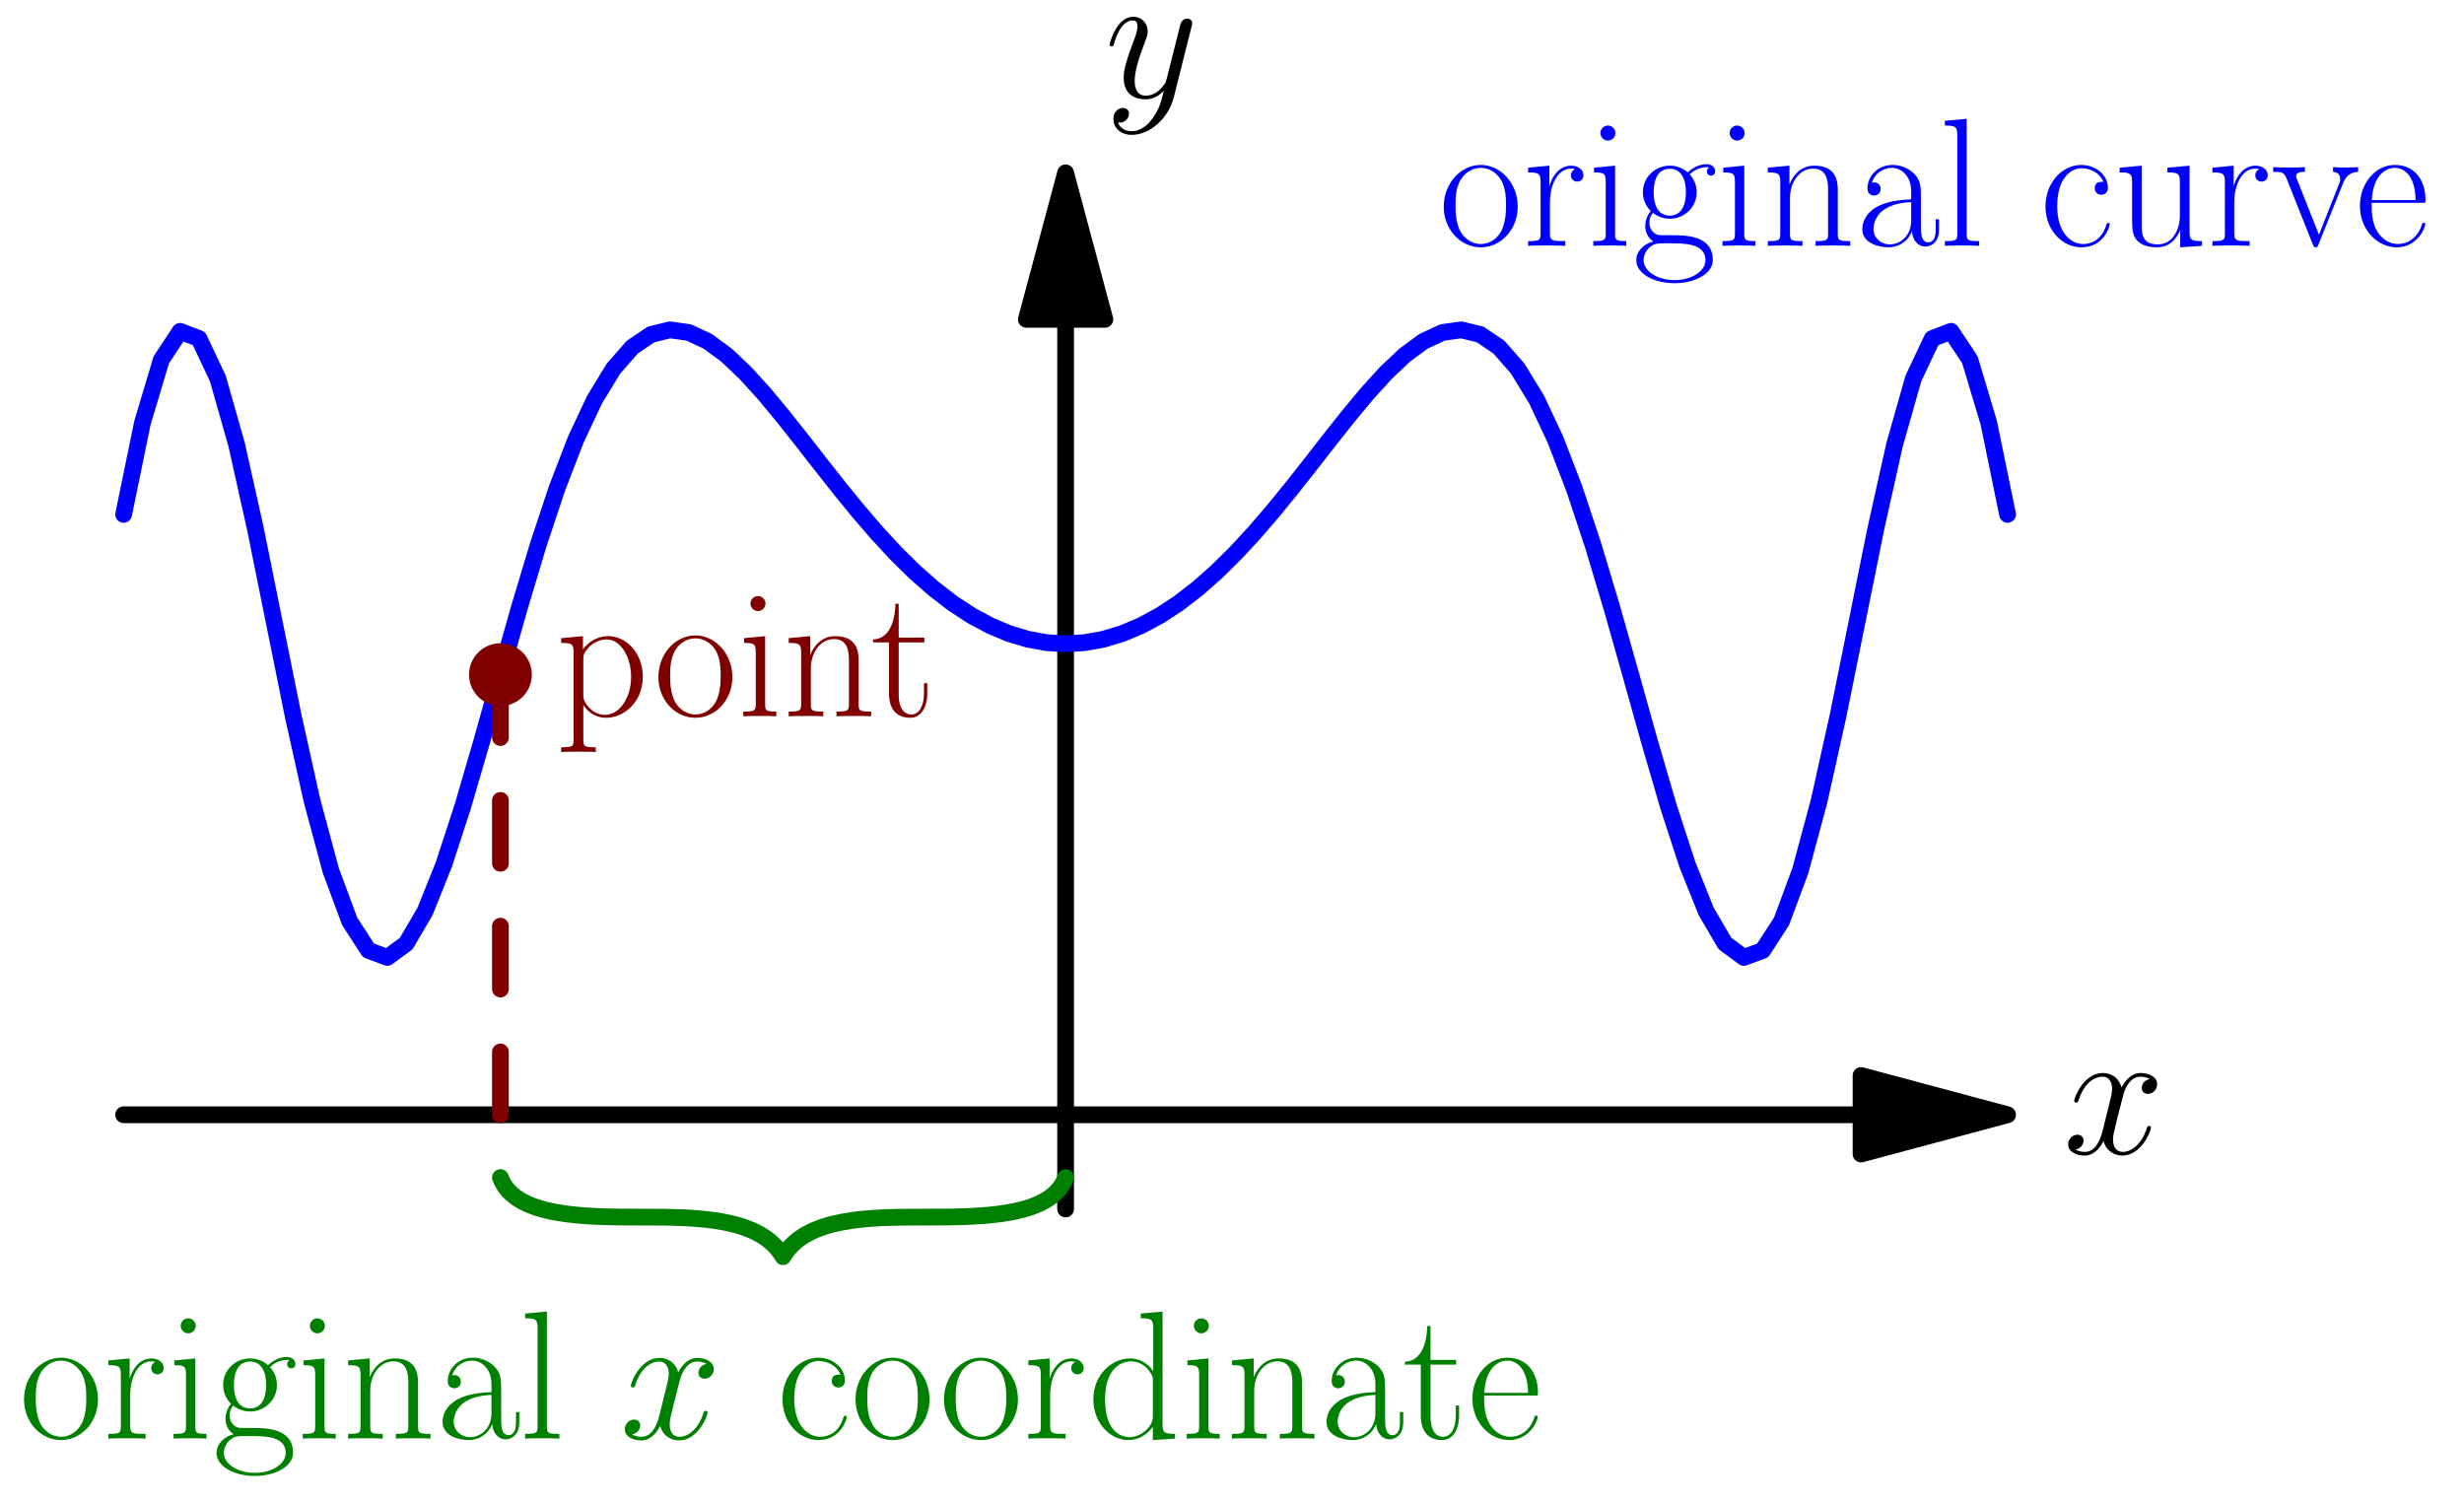 <?xml version='1.0' encoding='UTF-8'?>
<!-- This file was generated by dvisvgm 1.15.1 -->
<svg height='203.401pt' version='1.1' viewBox='56.621 54.06 333.578 203.401' width='333.578pt' xmlns='http://www.w3.org/2000/svg' xmlns:xlink='http://www.w3.org/1999/xlink'>
<defs>
<path d='M11.749 -10.113C10.956 -9.964 10.658 -9.37 10.658 -8.899C10.658 -8.304 11.129 -8.105 11.476 -8.105C12.22 -8.105 12.741 -8.75 12.741 -9.419C12.741 -10.46 11.551 -10.931 10.51 -10.931C8.998 -10.931 8.155 -9.444 7.932 -8.973C7.362 -10.832 5.825 -10.931 5.379 -10.931C2.851 -10.931 1.512 -7.684 1.512 -7.139C1.512 -7.04 1.611 -6.916 1.785 -6.916C1.983 -6.916 2.033 -7.064 2.082 -7.163C2.925 -9.915 4.586 -10.435 5.304 -10.435C6.42 -10.435 6.643 -9.394 6.643 -8.799C6.643 -8.254 6.494 -7.684 6.197 -6.494L5.354 -3.098C4.982 -1.611 4.263 -0.248 2.95 -0.248C2.826 -0.248 2.206 -0.248 1.686 -0.57C2.578 -0.744 2.776 -1.487 2.776 -1.785C2.776 -2.28 2.404 -2.578 1.933 -2.578C1.339 -2.578 0.694 -2.057 0.694 -1.264C0.694 -0.223 1.859 0.248 2.925 0.248C4.115 0.248 4.957 -0.694 5.478 -1.71C5.875 -0.248 7.114 0.248 8.031 0.248C10.559 0.248 11.898 -2.999 11.898 -3.545C11.898 -3.668 11.799 -3.768 11.65 -3.768C11.427 -3.768 11.402 -3.644 11.328 -3.445C10.658 -1.264 9.221 -0.248 8.105 -0.248C7.238 -0.248 6.767 -0.892 6.767 -1.909C6.767 -2.454 6.866 -2.851 7.263 -4.486L8.13 -7.857C8.502 -9.345 9.345 -10.435 10.485 -10.435C10.534 -10.435 11.229 -10.435 11.749 -10.113Z' id='g0-120'/>
<path d='M6.519 2.776C5.85 3.718 4.883 4.561 3.668 4.561C3.371 4.561 2.181 4.511 1.809 3.371C1.884 3.396 2.008 3.396 2.057 3.396C2.801 3.396 3.297 2.751 3.297 2.181S2.826 1.413 2.454 1.413C2.057 1.413 1.19 1.71 1.19 2.925C1.19 4.189 2.256 5.057 3.668 5.057C6.147 5.057 8.651 2.776 9.345 0.025L11.774 -9.642C11.799 -9.766 11.848 -9.915 11.848 -10.063C11.848 -10.435 11.551 -10.683 11.179 -10.683C10.956 -10.683 10.435 -10.584 10.237 -9.84L8.403 -2.553C8.279 -2.107 8.279 -2.057 8.081 -1.785C7.585 -1.091 6.767 -0.248 5.577 -0.248C4.189 -0.248 4.065 -1.611 4.065 -2.28C4.065 -3.693 4.734 -5.602 5.404 -7.387C5.676 -8.105 5.825 -8.452 5.825 -8.948C5.825 -9.989 5.081 -10.931 3.867 -10.931C1.586 -10.931 0.669 -7.337 0.669 -7.139C0.669 -7.04 0.768 -6.916 0.942 -6.916C1.165 -6.916 1.19 -7.015 1.289 -7.362C1.884 -9.444 2.826 -10.435 3.792 -10.435C4.016 -10.435 4.437 -10.435 4.437 -9.617C4.437 -8.973 4.164 -8.254 3.792 -7.312C2.578 -4.065 2.578 -3.247 2.578 -2.652C2.578 -0.297 4.263 0.248 5.503 0.248C6.222 0.248 7.114 0.025 7.981 -0.892L8.006 -0.868C7.634 0.595 7.387 1.562 6.519 2.776Z' id='g0-121'/>
<path d='M8.923 -6.42C8.923 -8.056 8.923 -8.923 7.882 -9.89C6.965 -10.708 5.899 -10.956 5.057 -10.956C3.098 -10.956 1.686 -9.419 1.686 -7.783C1.686 -6.866 2.429 -6.816 2.578 -6.816C2.9 -6.816 3.47 -7.015 3.47 -7.709C3.47 -8.328 2.999 -8.601 2.578 -8.601C2.479 -8.601 2.355 -8.576 2.28 -8.552C2.801 -10.113 4.139 -10.559 5.007 -10.559C6.246 -10.559 7.61 -9.469 7.61 -7.387V-6.296C6.147 -6.246 4.387 -6.048 2.999 -5.304C1.438 -4.437 0.991 -3.198 0.991 -2.256C0.991 -0.347 3.222 0.198 4.536 0.198C5.899 0.198 7.163 -0.57 7.709 -1.983C7.758 -0.892 8.452 0.099 9.543 0.099C10.063 0.099 11.377 -0.248 11.377 -2.206V-3.594H10.931V-2.181C10.931 -0.669 10.262 -0.471 9.94 -0.471C8.923 -0.471 8.923 -1.76 8.923 -2.851V-6.42ZM7.61 -3.445C7.61 -1.289 6.073 -0.198 4.71 -0.198C3.47 -0.198 2.503 -1.115 2.503 -2.256C2.503 -2.999 2.826 -4.313 4.263 -5.106C5.453 -5.775 6.816 -5.875 7.61 -5.924V-3.445Z' id='g1-97'/>
<path d='M8.651 -8.675C8.18 -8.675 7.486 -8.675 7.486 -7.808C7.486 -7.114 8.056 -6.916 8.378 -6.916C8.552 -6.916 9.27 -6.99 9.27 -7.857C9.27 -9.617 7.585 -10.956 5.676 -10.956C3.049 -10.956 0.818 -8.527 0.818 -5.354C0.818 -2.057 3.148 0.198 5.676 0.198C8.75 0.198 9.518 -2.652 9.518 -2.925C9.518 -3.024 9.493 -3.098 9.32 -3.098S9.122 -3.074 9.022 -2.751C8.378 -0.744 6.965 -0.248 5.899 -0.248C4.313 -0.248 2.404 -1.71 2.404 -5.379C2.404 -9.146 4.239 -10.51 5.701 -10.51C6.668 -10.51 8.105 -10.039 8.651 -8.675Z' id='g1-99'/>
<path d='M7.238 -16.93V-16.285C8.7 -16.285 8.923 -16.136 8.923 -14.947V-9.146C8.824 -9.27 7.808 -10.857 5.8 -10.857C3.272 -10.857 0.818 -8.601 0.818 -5.329C0.818 -2.082 3.123 0.198 5.552 0.198C7.659 0.198 8.75 -1.438 8.874 -1.611V0.198L11.873 0V-0.644C10.411 -0.644 10.188 -0.793 10.188 -1.983V-17.202L7.238 -16.93ZM8.874 -2.974C8.874 -2.231 8.428 -1.562 7.857 -1.066C7.015 -0.322 6.172 -0.198 5.701 -0.198C4.982 -0.198 2.404 -0.57 2.404 -5.304C2.404 -10.163 5.28 -10.46 5.924 -10.46C7.064 -10.46 7.981 -9.816 8.552 -8.923C8.874 -8.403 8.874 -8.328 8.874 -7.882V-2.974Z' id='g1-100'/>
<path d='M9.444 -5.825C9.543 -5.924 9.543 -5.974 9.543 -6.222C9.543 -8.75 8.205 -10.956 5.379 -10.956C2.751 -10.956 0.669 -8.452 0.669 -5.404C0.669 -2.181 3.024 0.198 5.651 0.198C8.428 0.198 9.518 -2.429 9.518 -2.95C9.518 -3.123 9.37 -3.123 9.32 -3.123C9.146 -3.123 9.122 -3.074 9.022 -2.776C8.477 -1.091 7.114 -0.248 5.825 -0.248C4.759 -0.248 3.693 -0.843 3.024 -1.933C2.256 -3.198 2.256 -4.66 2.256 -5.825H9.444ZM2.28 -6.197C2.454 -9.766 4.363 -10.559 5.354 -10.559C7.04 -10.559 8.18 -8.973 8.205 -6.197H2.28Z' id='g1-101'/>
<path d='M2.751 -4.462C3.222 -4.09 4.04 -3.668 5.032 -3.668C6.99 -3.668 8.675 -5.205 8.675 -7.263C8.675 -7.907 8.477 -8.899 7.734 -9.667C8.428 -10.411 9.444 -10.658 10.014 -10.658C10.113 -10.658 10.262 -10.658 10.386 -10.584C10.287 -10.559 10.063 -10.46 10.063 -10.063C10.063 -9.741 10.287 -9.518 10.609 -9.518C10.981 -9.518 11.179 -9.766 11.179 -10.088C11.179 -10.559 10.807 -11.055 10.014 -11.055C9.022 -11.055 8.155 -10.584 7.461 -9.94C6.717 -10.609 5.825 -10.857 5.032 -10.857C3.074 -10.857 1.388 -9.32 1.388 -7.263C1.388 -5.85 2.206 -4.957 2.454 -4.71C1.71 -3.842 1.71 -2.826 1.71 -2.702C1.71 -2.057 1.958 -1.115 2.801 -0.595C1.512 -0.273 0.496 0.719 0.496 1.958C0.496 3.743 2.851 5.057 5.676 5.057C8.403 5.057 10.857 3.792 10.857 1.933C10.857 -1.438 7.188 -1.438 5.28 -1.438C4.71 -1.438 3.693 -1.438 3.569 -1.462C2.801 -1.586 2.28 -2.28 2.28 -3.148C2.28 -3.371 2.28 -3.916 2.751 -4.462ZM5.032 -4.09C2.851 -4.09 2.851 -6.767 2.851 -7.263S2.851 -10.435 5.032 -10.435S7.213 -7.758 7.213 -7.263S7.213 -4.09 5.032 -4.09ZM5.676 4.635C3.198 4.635 1.487 3.321 1.487 1.958C1.487 1.19 1.909 0.471 2.454 0.074C3.074 -0.347 3.321 -0.347 5.007 -0.347C7.04 -0.347 9.865 -0.347 9.865 1.958C9.865 3.321 8.155 4.635 5.676 4.635Z' id='g1-103'/>
<path d='M3.842 -15.269C3.842 -15.814 3.396 -16.285 2.826 -16.285C2.28 -16.285 1.809 -15.839 1.809 -15.269C1.809 -14.723 2.256 -14.253 2.826 -14.253C3.371 -14.253 3.842 -14.699 3.842 -15.269ZM0.942 -10.584V-9.94C2.33 -9.94 2.528 -9.791 2.528 -8.601V-1.71C2.528 -0.768 2.429 -0.644 0.843 -0.644V0C1.438 -0.05 2.503 -0.05 3.123 -0.05C3.718 -0.05 4.734 -0.05 5.304 0V-0.644C3.842 -0.644 3.792 -0.793 3.792 -1.686V-10.857L0.942 -10.584Z' id='g1-105'/>
<path d='M3.792 -17.202L0.843 -16.93V-16.285C2.305 -16.285 2.528 -16.136 2.528 -14.947V-1.71C2.528 -0.768 2.429 -0.644 0.843 -0.644V0C1.438 -0.05 2.528 -0.05 3.148 -0.05C3.792 -0.05 4.883 -0.05 5.478 0V-0.644C3.892 -0.644 3.792 -0.744 3.792 -1.71V-17.202Z' id='g1-108'/>
<path d='M10.287 -7.535C10.287 -8.799 10.039 -10.857 7.114 -10.857C5.156 -10.857 4.139 -9.345 3.768 -8.353H3.743V-10.857L0.818 -10.584V-9.94C2.28 -9.94 2.503 -9.791 2.503 -8.601V-1.71C2.503 -0.768 2.404 -0.644 0.818 -0.644V0C1.413 -0.05 2.503 -0.05 3.148 -0.05S4.908 -0.05 5.503 0V-0.644C3.916 -0.644 3.817 -0.744 3.817 -1.71V-6.469C3.817 -8.75 5.205 -10.46 6.94 -10.46C8.775 -10.46 8.973 -8.824 8.973 -7.634V-1.71C8.973 -0.768 8.874 -0.644 7.287 -0.644V0C7.882 -0.05 8.973 -0.05 9.617 -0.05S11.377 -0.05 11.972 0V-0.644C10.386 -0.644 10.287 -0.744 10.287 -1.71V-7.535Z' id='g1-110'/>
<path d='M10.683 -5.304C10.683 -8.477 8.378 -10.956 5.676 -10.956S0.669 -8.477 0.669 -5.304C0.669 -2.181 2.974 0.198 5.676 0.198S10.683 -2.181 10.683 -5.304ZM5.676 -0.248C4.511 -0.248 3.52 -0.942 2.95 -1.909C2.33 -3.024 2.256 -4.412 2.256 -5.503C2.256 -6.544 2.305 -7.833 2.95 -8.948C3.445 -9.766 4.412 -10.559 5.676 -10.559C6.792 -10.559 7.734 -9.94 8.328 -9.072C9.097 -7.907 9.097 -6.271 9.097 -5.503C9.097 -4.536 9.047 -3.049 8.378 -1.859C7.684 -0.719 6.618 -0.248 5.676 -0.248Z' id='g1-111'/>
<path d='M5.453 4.189C3.867 4.189 3.768 4.09 3.768 3.123V-1.512C4.486 -0.471 5.528 0.198 6.841 0.198C9.32 0.198 11.823 -1.983 11.823 -5.354C11.823 -8.477 9.667 -10.857 7.114 -10.857C5.627 -10.857 4.412 -10.039 3.718 -9.047V-10.857L0.768 -10.584V-9.94C2.231 -9.94 2.454 -9.791 2.454 -8.601V3.123C2.454 4.065 2.355 4.189 0.768 4.189V4.833C1.363 4.784 2.454 4.784 3.098 4.784S4.858 4.784 5.453 4.833V4.189ZM3.768 -7.783C3.768 -8.13 3.768 -8.651 4.734 -9.568C4.858 -9.667 5.701 -10.411 6.94 -10.411C8.75 -10.411 10.237 -8.155 10.237 -5.329S8.651 -0.198 6.692 -0.198C5.8 -0.198 4.833 -0.62 4.09 -1.785C3.768 -2.33 3.768 -2.479 3.768 -2.875V-7.783Z' id='g1-112'/>
<path d='M3.718 -5.85C3.718 -8.229 4.734 -10.46 6.593 -10.46C6.767 -10.46 6.94 -10.435 7.114 -10.361C7.114 -10.361 6.569 -10.188 6.569 -9.543C6.569 -8.948 7.04 -8.7 7.411 -8.7C7.709 -8.7 8.254 -8.874 8.254 -9.568C8.254 -10.361 7.461 -10.857 6.618 -10.857C4.734 -10.857 3.916 -9.022 3.668 -8.155H3.644V-10.857L0.768 -10.584V-9.94C2.231 -9.94 2.454 -9.791 2.454 -8.601V-1.71C2.454 -0.768 2.355 -0.644 0.768 -0.644V0C1.363 -0.05 2.503 -0.05 3.148 -0.05C3.867 -0.05 5.131 -0.05 5.8 0V-0.644C4.016 -0.644 3.718 -0.644 3.718 -1.76V-5.85Z' id='g1-114'/>
<path d='M3.743 -10.014H7.213V-10.658H3.743V-15.244H3.297C3.247 -12.691 2.38 -10.46 0.273 -10.411V-10.014H2.429V-3.049C2.429 -2.578 2.429 0.198 5.304 0.198C6.767 0.198 7.61 -1.239 7.61 -3.074V-4.486H7.163V-3.098C7.163 -1.388 6.494 -0.248 5.453 -0.248C4.734 -0.248 3.743 -0.744 3.743 -2.999V-10.014Z' id='g1-116'/>
<path d='M7.287 -10.584V-9.94C8.75 -9.94 8.973 -9.791 8.973 -8.601V-4.09C8.973 -2.008 7.857 -0.198 6.023 -0.198C3.991 -0.198 3.817 -1.413 3.817 -2.702V-10.857L0.818 -10.584V-9.94C1.809 -9.94 2.479 -9.94 2.503 -8.948V-4.189C2.503 -2.528 2.503 -1.462 3.148 -0.768C3.47 -0.446 4.09 0.198 5.875 0.198C7.981 0.198 8.799 -1.586 8.998 -2.107H9.022V0.198L11.972 0V-0.644C10.51 -0.644 10.287 -0.793 10.287 -1.983V-10.857L7.287 -10.584Z' id='g1-117'/>
<path d='M9.692 -8.428C9.915 -8.973 10.311 -9.964 11.749 -10.014V-10.658C11.278 -10.634 10.658 -10.609 10.188 -10.609C9.667 -10.609 8.849 -10.609 8.353 -10.658V-10.014C8.973 -9.964 9.32 -9.667 9.32 -9.022C9.32 -8.799 9.32 -8.75 9.171 -8.403L6.445 -1.512L3.495 -8.948C3.346 -9.27 3.346 -9.32 3.346 -9.419C3.346 -10.014 4.164 -10.014 4.536 -10.014V-10.658C3.941 -10.609 2.851 -10.609 2.231 -10.609C1.562 -10.609 0.793 -10.609 0.248 -10.658V-10.014C1.19 -10.014 1.71 -10.014 2.008 -9.246L5.602 -0.223C5.751 0.149 5.775 0.198 5.998 0.198S6.246 0.149 6.395 -0.223L9.692 -8.428Z' id='g1-118'/>
</defs>
<g id='page1'>
<g transform='matrix(0.996 0 0 0.996 200.883 204.983)'>
<path d='M 108.12 0L -128.037 -0' fill='none' stroke='#000000' stroke-linecap='round' stroke-linejoin='round' stroke-miterlimit='10.037' stroke-width='2.276'/>
</g>
<g transform='matrix(0.996 0 0 0.996 200.883 204.983)'>
<path d='M 128.037 0L 108.12 -5.337L 108.12 5.337L 128.037 0Z' fill='#000000'/>
</g>
<g transform='matrix(0.996 0 0 0.996 200.883 204.983)'>
<path d='M 128.037 0L 108.12 -5.337L 108.12 5.337L 128.037 0Z' fill='none' stroke='#000000' stroke-linecap='round' stroke-linejoin='round' stroke-miterlimit='10.037' stroke-width='2.276'/>
</g><use x='335.918' xlink:href='#g0-120' y='210.259'/>

<g transform='matrix(0.996 0 0 0.996 200.883 204.983)'>
<path d='M 0 -108.12L 0 12.804' fill='none' stroke='#000000' stroke-linecap='round' stroke-linejoin='round' stroke-miterlimit='10.037' stroke-width='2.276'/>
</g>
<g transform='matrix(0.996 0 0 0.996 200.883 204.983)'>
<path d='M 0 -128.037L -5.337 -108.12L 5.337 -108.12L 0 -128.037Z' fill='#000000'/>
</g>
<g transform='matrix(0.996 0 0 0.996 200.883 204.983)'>
<path d='M 0 -128.037L -5.337 -108.12L 5.337 -108.12L 0 -128.037Z' fill='none' stroke='#000000' stroke-linecap='round' stroke-linejoin='round' stroke-miterlimit='10.037' stroke-width='2.276'/>
</g><use x='206.171' xlink:href='#g0-121' y='67.261'/>

<g transform='matrix(0.996 0 0 0.996 200.883 204.983)'>
<path d='M -128.037 -81.608L -125.477 -94.07L -122.916 -102.625L -120.355 -106.491L -117.794 -105.511L -115.234 -100.088L -112.673 -91.067L -110.112 -79.58L -107.551 -66.885L -104.991 -54.223L -102.43 -42.694L -99.869 -33.178L -97.308 -26.282L -94.748 -22.331L -92.187 -21.386L -89.626 -23.276L -87.065 -27.651L -84.505 -34.04L -81.944 -41.9L -79.383 -50.674L -76.822 -59.825L -74.262 -68.873L -71.701 -77.411L -69.14 -85.121L -66.579 -91.773L -64.019 -97.226L -61.458 -101.416L -58.897 -104.345L -56.337 -106.071L -53.776 -106.692L -51.215 -106.333L -48.654 -105.138L -46.093 -103.255L -43.533 -100.834L -40.972 -98.016L -38.411 -94.931L -35.85 -91.696L -33.29 -88.412L -30.729 -85.166L -28.168 -82.027L -25.608 -79.053L -23.047 -76.288L -20.486 -73.765L -17.925 -71.508L -15.364 -69.534L -12.804 -67.855L -10.243 -66.476L -7.682 -65.401L -5.122 -64.633L -2.561 -64.172L 0 -64.019L 2.561 -64.172L 5.122 -64.633L 7.682 -65.401L 10.243 -66.476L 12.804 -67.855L 15.364 -69.534L 17.925 -71.508L 20.486 -73.765L 23.047 -76.288L 25.608 -79.053L 28.168 -82.027L 30.729 -85.166L 33.29 -88.412L 35.85 -91.696L 38.411 -94.931L 40.972 -98.016L 43.533 -100.834L 46.093 -103.255L 48.654 -105.138L 51.215 -106.333L 53.776 -106.692L 56.337 -106.071L 58.897 -104.345L 61.458 -101.416L 64.019 -97.226L 66.579 -91.773L 69.14 -85.121L 71.701 -77.411L 74.262 -68.873L 76.822 -59.825L 79.383 -50.674L 81.944 -41.9L 84.505 -34.04L 87.065 -27.651L 89.626 -23.276L 92.187 -21.386L 94.748 -22.331L 97.308 -26.282L 99.869 -33.178L 102.43 -42.694L 104.991 -54.223L 107.551 -66.885L 110.112 -79.58L 112.673 -91.067L 115.234 -100.088L 117.794 -105.511L 120.355 -106.491L 122.916 -102.625L 125.477 -94.07L 128.037 -81.608' fill='none' stroke='#0000ff' stroke-linecap='round' stroke-linejoin='round' stroke-miterlimit='10.037' stroke-width='2.276'/>
</g><g fill='#0000ff'>
<use x='251.409' xlink:href='#g1-111' y='87.345'/>
<use x='262.734' xlink:href='#g1-114' y='87.345'/>
<use x='271.479' xlink:href='#g1-105' y='87.345'/>
<use x='277.644' xlink:href='#g1-103' y='87.345'/>
<use x='288.97' xlink:href='#g1-105' y='87.345'/>
<use x='295.134' xlink:href='#g1-110' y='87.345'/>
<use x='307.75' xlink:href='#g1-97' y='87.345'/>
<use x='319.075' xlink:href='#g1-108' y='87.345'/>
<use x='332.723' xlink:href='#g1-99' y='87.345'/>
<use x='342.758' xlink:href='#g1-117' y='87.345'/>
<use x='355.374' xlink:href='#g1-114' y='87.345'/>
<use x='364.119' xlink:href='#g1-118' y='87.345'/>
<use x='375.442' xlink:href='#g1-101' y='87.345'/>
</g>

<g transform='matrix(0.996 0 0 0.996 200.883 204.983)'>
<circle cx='-76.822' cy='-59.825' r='4.268' fill='#800000'/>
</g><g fill='#800000'>
<use x='131.824' xlink:href='#g1-112' y='151.041'/>
<use x='145.087' xlink:href='#g1-111' y='151.041'/>
<use x='156.412' xlink:href='#g1-105' y='151.041'/>
<use x='162.577' xlink:href='#g1-110' y='151.041'/>
<use x='174.545' xlink:href='#g1-116' y='151.041'/>
</g>

<g transform='matrix(0.996 0 0 0.996 200.883 204.983)'>
<path d='M -76.822 -59.825L -76.822 -0' fill='none' stroke='#800000' stroke-linecap='round' stroke-linejoin='round' stroke-miterlimit='10.037' stroke-width='2.276' stroke-dasharray='8.547,8.547'/>
</g>
<g transform='matrix(0.996 0 0 0.996 200.883 204.983)'>
<path d='M 0 8.536C -1.957 13.913 -11.548 13.913 -19.206 13.913C -26.515 13.913 -35.306 13.913 -38.411 19.291C -41.516 13.913 -50.307 13.913 -57.617 13.913C -65.274 13.913 -74.865 13.913 -76.822 8.536' fill='none' stroke='#008000' stroke-linecap='round' stroke-linejoin='round' stroke-miterlimit='10.037' stroke-width='2.276'/>
</g><g fill='#008000'>
<use x='59.204' xlink:href='#g1-111' y='248.827'/>
<use x='70.529' xlink:href='#g1-114' y='248.827'/>
<use x='79.274' xlink:href='#g1-105' y='248.827'/>
<use x='85.439' xlink:href='#g1-103' y='248.827'/>
<use x='96.764' xlink:href='#g1-105' y='248.827'/>
<use x='102.929' xlink:href='#g1-110' y='248.827'/>
<use x='115.545' xlink:href='#g1-97' y='248.827'/>
<use x='126.87' xlink:href='#g1-108' y='248.827'/>
<use x='140.518' xlink:href='#g0-120' y='248.827'/>
<use x='161.741' xlink:href='#g1-99' y='248.827'/>
<use x='171.776' xlink:href='#g1-111' y='248.827'/>
<use x='183.749' xlink:href='#g1-111' y='248.827'/>
<use x='195.074' xlink:href='#g1-114' y='248.827'/>
<use x='203.82' xlink:href='#g1-100' y='248.827'/>
<use x='216.435' xlink:href='#g1-105' y='248.827'/>
<use x='222.6' xlink:href='#g1-110' y='248.827'/>
<use x='235.215' xlink:href='#g1-97' y='248.827'/>
<use x='246.541' xlink:href='#g1-116' y='248.827'/>
<use x='255.286' xlink:href='#g1-101' y='248.827'/>
</g>
</g>
</svg>
